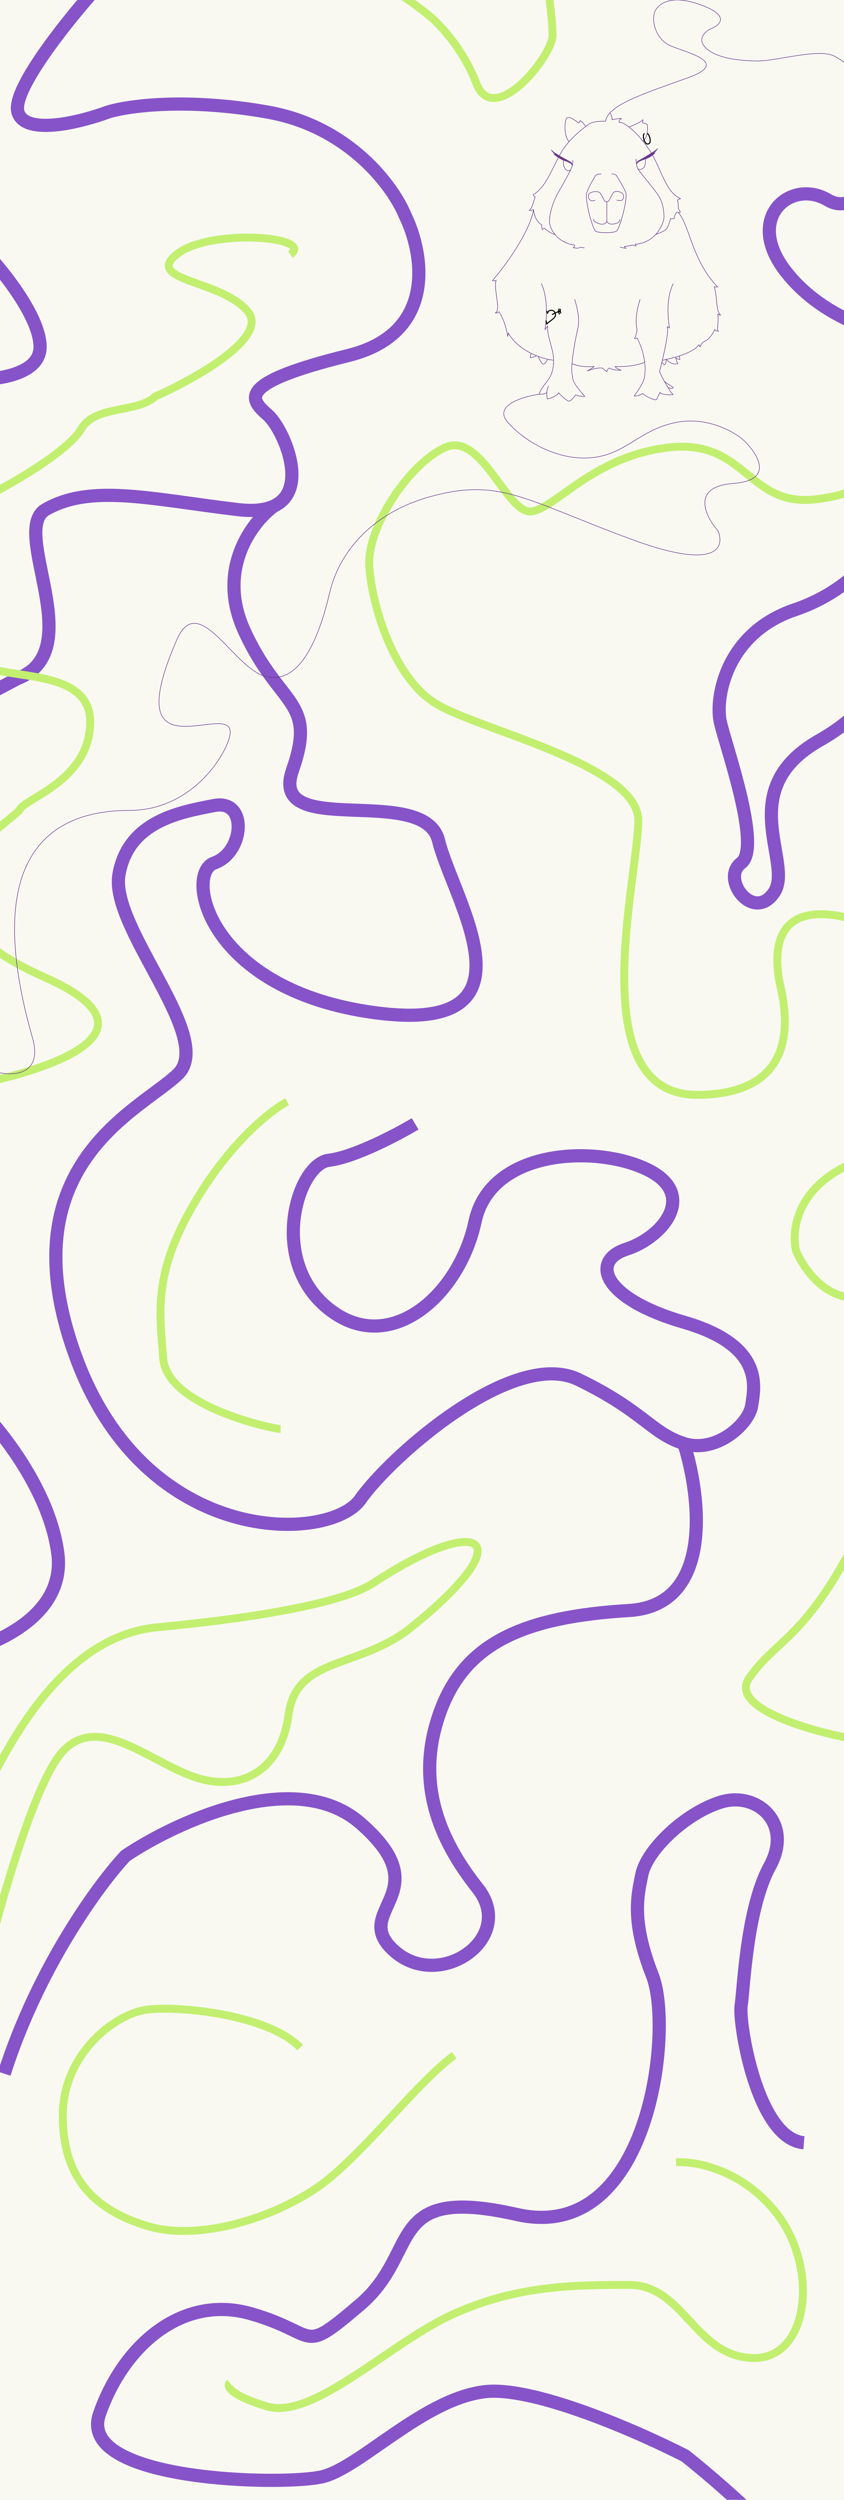 <svg width="1600" height="4739" viewBox="0 0 1600 4739" fill="none" xmlns="http://www.w3.org/2000/svg">
<g clip-path="url(#clip0_55_3)">
<rect width="1600" height="4739" fill="#F9F9F2"/>
<g filter="url(#filter0_f_55_3)">
<path d="M170 -8C147 17.5 20.8 166.9 34 212.5C47.2 258.1 153.167 231.5 204.5 212.5C240.667 201 351.9 184.9 507.5 212.5C663.1 240.1 746 354.667 768 408.5C802.833 479.5 830 632 660 674C447.5 726.5 473 756.5 507.5 786.5C535.588 810.924 588.531 927.48 519.013 959.44M-59 719C-14 721.5 76 712.7 76 657.5C76 602.3 8 516.5 -26 480.5M1679.5 279C1665.67 326 1624.2 411.8 1569 379C1500 338 1410 412 1489.5 514.5C1553.1 596.5 1654.67 629 1697.5 635M-59 1335L34 1286C170 1232.5 18.1 1005.6 86.5 966C172 916.5 287 946.5 450.5 966C480.889 969.624 503.142 966.737 519.013 959.44M1682 1000.5C1682 1012.5 1637.5 1111.5 1506.5 1156C1375.5 1200.5 1355.5 1323.5 1365.5 1368.5C1375.5 1413.5 1444.5 1606.5 1405 1636C1365.5 1665.5 1427.5 1749 1467 1692.5C1506.5 1636 1388 1497.5 1553.5 1403.5C1685.9 1328.3 1694.33 1233.5 1682 1195.5M519.013 959.44C478.175 989.46 409.8 1078.7 463 1195.5C529.5 1341.5 601.5 1326 554.5 1460C507.5 1594 804.5 1483 831.5 1594C858.5 1705 1031.5 1962 712.5 1920C393.5 1878 349 1656 406 1636C463 1616 470.5 1514.5 406 1527C341.5 1539.5 243 1556.5 225.5 1658C208 1759.5 409 1967.5 337 2036.5C265 2105.5 10.5 2209.5 144 2573C277.5 2936.5 626 2924 683 2842.5C740 2761 972.5 2555.5 1096 2615C1219.5 2674.5 1235 2717 1296.5 2736.5M1296.5 2736.5C1358 2756 1420 2699 1425 2664.5C1430 2630 1450 2551 1296.5 2506.5C1143 2462 1118 2390.5 1187.5 2368C1257 2345.5 1323.5 2264 1227 2217C1130.5 2170 930 2177.5 900.5 2316C871 2454.5 739.5 2573 623.5 2481.5C507.5 2390 564 2206.5 623.5 2199.5C671.1 2193.9 752.333 2151.17 787 2130.5M1296.5 2736.5C1328.67 2838 1352.9 3043.4 1192.5 3053C992 3065 881 3115 834 3246C787 3377 831 3485.5 905.5 3579.5C980 3673.5 834 3775.5 747.5 3698.5C661 3621.5 836.5 3589.5 683 3456C560.2 3349.2 335.167 3452.83 238 3518C188.5 3570.83 73.2 3727.4 8 3931M-69 2640C-16.833 2686.83 91.9 2813.2 109.5 2944C127.1 3074.8 -38.167 3132.17 -123 3144.5M1524 4062C1435 4054.5 1400 3834 1405 3802C1410 3770 1415 3619 1459.5 3537.5C1504 3456 1434.5 3394.5 1365.5 3416.5C1296.5 3438.5 1226.5 3508 1217 3552.5C1207.5 3597 1197.5 3644.5 1237 3745.5C1276.5 3846.5 1232.5 4255 980 4198C727.5 4141 799 4269.5 683 4368.5C567 4467.5 607 4423.5 475.5 4386C344 4348.5 233 4448 188.5 4576.5C144 4705 540 4712.5 611.5 4695C683 4677.5 802 4548.5 918 4534C1010.8 4522.4 1210.67 4610.17 1299 4655.5C1383.17 4722.17 1563.3 4882.7 1610.5 4991.5" stroke="#8753C8" stroke-width="25"/>
</g>
<g filter="url(#filter1_f_55_3)">
<path d="M697.5 -40C725.9 -36 783.667 5.667 809 26C829.333 41.333 876.6 89.2 903 158C936 244 1047.5 107 1047.5 66.5C1047.5 34.1 1037.17 -36.667 1032 -68M-36 946.5C16.5 920.5 128.1 857.3 154.5 812.5C180.9 767.7 260 783.5 294.5 751.5C369.167 718.5 508.9 640.3 470.5 591.5C422.5 530.5 273 533 334.5 482.5C396 432 598.5 448 550.5 482.5M1646 878C1656 895.667 1650.2 934.1 1547 946.5C1418 962 1415 833 1270.5 848C1126 863 1053 964.5 1007 969.5C961 974.5 913 818 844.5 848C776 878 695 1000 700 1073.5C705 1147 745 1282 824 1332.5C903 1383 1210 1449 1210 1555.5C1210 1662 1101 2078 1324 2075.5C1547 2073 1478.5 1875.5 1476 1852.5C1473.5 1829.5 1454 1715 1585.5 1735.5C1690.7 1751.9 1771 1875.5 1771 1890.5C1808.33 1973.83 1842.3 2149.4 1679.5 2185C1516.7 2220.6 1498 2323.5 1509 2370.5C1519.83 2397.67 1555.3 2453.5 1610.5 2459.5C1665.7 2465.5 1740.5 2440.33 1771 2427M532 2709C520 2709 317 2667 309.5 2575.5C302 2484 290 2410 374 2271.5C441.2 2160.7 515.667 2103.33 544.5 2088.5M-36 1257.5C3 1292 173.5 1262 171 1371C168.5 1480 47.5 1513.5 37.5 1534.5C27.5 1555.5 -247 1705.5 84.5 1852.5C349.7 1970.1 31.667 2050.17 -160.5 2075.5M-29 3391.5C-12 3382 89 3105 297 3085C505 3065 653.569 3036.47 707.5 3001C910.5 2867.5 994.5 2912 779.5 3085C681.4 3163.94 562 3139 547 3250.5C532 3362 450.5 3399 364 3367C277.5 3335 185.5 3248.5 119 3320C65.8 3377.2 -1.833 3617.5 -29 3730.5M1610.5 2941.5C1521.5 3107.5 1467 3112.5 1420 3181.5C1382.4 3236.7 1531.33 3280.17 1610.5 3295M861 3896C792 3948 710 4056.5 628.5 4126C547 4195.5 386.5 4252 280 4220C173.5 4188 119 4124 119 4010C119 3896 216 3817 280 3809.5C344 3802 509.5 3820 569 3881.5M1281.5 4099C1317.83 4096.5 1406.8 4112.3 1472 4195.5C1553.5 4299.5 1534 4475 1425 4470C1316 4465 1296.5 4331.5 1192.5 4331.5C1088.5 4331.5 982 4332 861 4386C740 4440 594 4589 505 4561.5C433.8 4539.5 429 4522.67 435.5 4517" stroke="#C2EF70" stroke-width="15"/>
</g>
<g filter="url(#filter2_d_55_3)">
<path d="M1084.75 314.339C1085.02 313.244 1084.99 310.48 1082.7 308.182C1081.04 306.521 1069.92 301.022 1060.19 295.329C1053.09 291.171 1046.74 286.91 1045.35 283.965C1046.66 287.577 1051.37 291.49 1053.56 292.995C1052.74 292.995 1050.85 292.831 1049.87 292.174C1049.1 291.666 1053.37 295.086 1058.58 298.447C1061.79 300.52 1065.36 302.571 1068.33 303.667C1076.13 306.54 1085.16 309.413 1084.75 314.339Z" fill="#68368D"/>
<path d="M1209.1 305.724C1206.8 308.023 1206.77 310.788 1207.04 311.882C1206.63 306.956 1215.66 304.082 1223.46 301.208C1228.69 299.602 1233.46 296.681 1236.97 294.028C1239.2 292.348 1240.92 290.775 1241.93 289.713C1240.94 290.37 1239.06 290.534 1238.23 290.534C1240.31 289.104 1244.67 285.497 1246.22 282.04C1245.2 283.56 1240.68 286.747 1234.9 290.43C1226.71 295.647 1215.99 301.858 1209.1 305.724Z" fill="#68368D"/>
<path d="M1060.12 295.458C1060.15 295.415 1060.17 295.372 1060.19 295.329M1011.29 397.25C1010.5 397.25 1010.39 399 1003.5 399C1010.07 392.433 1011.43 381.242 1014.57 373.444C1014.57 372.5 1013.5 373.444 1010.5 369.5C1032 356 1041.06 332.962 1058.58 298.447M1011.29 397.25C1008 425 977 481 933.5 532C935 532.5 938.5 532.5 940.5 531.5C934.91 546.927 950.868 589.51 938.5 593.5C942 593.5 945 592 946 591C950.241 597.157 958.512 613.065 962.452 637.364C963.437 634.737 963.683 631.891 963.683 630.796C967.797 640.077 981.208 657.051 1006.86 669.789M1011.29 397.25C1011.97 404.638 1016.05 420.728 1026.88 425.982C1026.88 431.728 1027.18 432.127 1028 435C1030.05 432.948 1029.5 434 1031.81 432.549C1034.68 434.601 1045.35 444.042 1052.74 444.452M1049.52 682.924C1046.41 682.341 1040.88 681.692 1037.96 680.983M1286 403C1289.11 403.001 1289 402.264 1290 401.765C1283.43 395.198 1287.34 386.989 1284.2 379.19C1286 378.5 1285.08 378.552 1290 376.5C1264 364.5 1257.52 332.81 1238.64 297.1C1238.1 296.073 1237.55 295.049 1236.97 294.028M1286 403C1285.75 402.789 1284.4 402.044 1284.2 401.765M1286 403C1285.77 402.75 1284.43 402.004 1284.2 401.765M1286 403C1306.97 425.951 1311.78 494.059 1360.5 544C1355.16 544 1355.5 543.78 1353.96 543.78C1356.16 548.306 1357.39 559.567 1358.61 572.512C1359.93 582.5 1360.07 590.176 1364.5 595.497C1366.55 597.96 1367.19 598.37 1360.87 595.497C1363.02 614.252 1357.5 626 1362.5 628C1360.87 627.349 1356.29 628.334 1355.2 624.639C1340.42 653.371 1333.57 641.492 1327 657.5C1326.02 654.873 1324.83 653.371 1324.83 653.371C1324.83 653.371 1319.95 664.405 1287.48 674.909M1284.2 401.765C1280 404.5 1279 408.5 1278 414.5C1275.13 414.5 1275.17 414.921 1271 414.5C1270.18 418.194 1266.63 432.713 1260.4 436.654C1254.16 440.594 1246.2 443.494 1243 444.452M1255.47 682.924C1258.17 682.401 1260.77 681.868 1263.27 681.326M1156.35 213.98C1160.29 219.562 1160.53 224.996 1160.26 226.912C1168.06 225.27 1179.96 223.833 1177.91 224.859C1173.31 227.158 1173.26 230.743 1173.8 232.247C1177.2 230.919 1184.09 234.314 1192.41 240.867M1192.41 240.867C1199.48 238.131 1215.25 231.509 1218.54 226.912C1219.77 228.143 1216.89 233.069 1218.54 233.069C1220.18 233.069 1225.24 234.437 1227.15 236.352C1228.25 244.18 1228.06 261.304 1218.54 267.18M1192.41 240.867C1200.42 247.176 1209.75 256.413 1218.54 267.18M1218.54 267.18C1224.42 274.384 1230.06 282.273 1234.9 290.43M1110.55 239.636C1113.61 237.299 1117.31 234.609 1118.5 234C1125.74 230.29 1136.87 229.785 1147.95 229.785C1152.87 197.77 1226.74 175.605 1305.54 146.874C1384.33 118.142 1303.15 100.29 1271.96 87.156C1240.77 74.022 1234.5 35.663 1242 20.663C1247.15 10.357 1268.68 -14.636 1334.75 11.633C1387.61 32.648 1360 50.663 1345.83 55.141C1327.5 66.163 1327.69 78.094 1334.75 87.156C1355 113.163 1412.83 115.252 1436.5 115.663C1472.19 115.663 1550.3 91.697 1580.5 105.828C1589.67 110.081 1612.3 124.243 1629.5 146.874M1110.55 239.636C1108.24 236.489 1102.81 229.867 1099.52 228.554C1099.52 231.509 1097.61 232.795 1096.65 233.069C1091.72 228.964 1080.64 221.166 1075.72 222.807C1069.56 224.859 1068.35 258.517 1079.01 268.368M1110.55 239.636C1103.19 245.25 1090.86 254.863 1079.01 268.368M1079.01 268.368C1072.24 276.089 1065.63 285.082 1060.19 295.329M1084.75 314.339C1085.02 313.244 1084.99 310.48 1082.7 308.182C1081.04 306.521 1069.92 301.022 1060.19 295.329M1084.75 314.339C1085.16 309.413 1076.13 306.54 1068.33 303.667M1084.75 314.339C1085.73 313.025 1085.98 306.677 1085.98 303.667M1084.75 314.339C1082.29 324.326 1056.43 368.108 1056.43 368.108C1056.43 368.108 1041.66 395.198 1041.66 420.646C1041.66 432.549 1056.02 460.46 1089.26 464.564C1089.5 467 1087.55 469.226 1087 469.5C1090.83 470.047 1096.73 471.624 1100.34 468.669C1103.3 469.326 1106.77 469.763 1108.14 469.9M1068.33 303.667C1067.1 311.739 1069.43 326.899 1082.23 322.958M1068.33 303.667C1065.36 302.571 1061.79 300.52 1058.58 298.447M1207.04 311.882C1206.77 310.788 1206.8 308.023 1209.1 305.724C1215.99 301.858 1226.71 295.647 1234.9 290.43M1207.04 311.882C1206.63 306.956 1215.66 304.082 1223.46 301.208M1207.04 311.882C1206.06 310.569 1205.81 304.219 1205.81 301.208M1207.04 311.882C1206.67 312.023 1206.65 313.943 1209.56 320.504M1223.46 301.208C1224.69 309.282 1222.37 324.445 1209.56 320.504M1223.46 301.208C1228.69 299.602 1233.46 296.681 1236.97 294.028M1209.56 320.504C1216.11 331.048 1245.21 363.443 1250.14 374.265C1250.14 374.265 1258.75 386.573 1258.75 412.026C1258.46 419.524 1253.35 433.169 1243 444.452M1175.44 468.298C1181.19 470.35 1186.5 470.5 1186.5 470.5C1186.5 470.5 1184.61 469.105 1183.65 467.477C1185.02 467.34 1196.29 465.221 1199.25 464.564C1202.53 466.206 1204.04 465.961 1206.5 466C1205.95 465.726 1206.5 467 1204.17 462.922C1221.21 462.176 1234.06 454.194 1243 444.452M1058.58 298.447C1053.37 295.085 1049.1 291.666 1049.87 292.174C1050.85 292.831 1052.74 292.995 1053.56 292.995C1051.37 291.49 1046.66 287.577 1045.35 283.965C1046.74 286.91 1053.09 291.171 1060.19 295.329M1234.9 290.43C1240.68 286.747 1245.2 283.56 1246.22 282.04M1236.97 294.028C1239.2 292.348 1240.92 290.775 1241.93 289.713C1240.94 290.37 1239.06 290.534 1238.23 290.534C1240.31 289.104 1244.67 285.497 1246.22 282.04M1280.92 676.912C1275.67 678.422 1269.81 679.905 1263.27 681.326M1280.92 676.912C1281 677.467 1281.11 678.116 1281.25 678.819M1280.92 676.912C1283.22 676.248 1285.41 675.58 1287.48 674.909M1263.27 681.326C1273.12 693.272 1287.48 689.901 1285.02 688.67C1283.36 687.841 1281.97 682.562 1281.25 678.819M1263.27 681.326C1262.99 684.458 1262.04 690.887 1260.4 691.543C1258.75 692.2 1256.37 688.807 1254.73 686.618M1037.96 680.983C1036.87 683.819 1033.86 689.655 1030.58 690.312C1027.29 690.969 1022.37 680.776 1020.32 675.598M1037.96 680.983C1031.64 679.445 1025.77 677.625 1020.32 675.598M1020.32 675.598C1019.2 675.184 1018.11 674.762 1017.03 674.331M1017.03 674.331C1013.75 675.827 1004.72 679.578 1005.13 677.588C1005.54 675.598 1005.72 675.125 1006.86 669.789M1017.03 674.331C1013.45 672.899 1010.06 671.377 1006.86 669.789M1159.44 329.936C1161.76 329.662 1166.91 329.936 1168.88 333.22C1171.34 337.324 1184.45 357.847 1186.5 366.056C1189.79 379.202 1175.03 432.549 1168.88 437.885C1163.76 442.318 1133.17 442.077 1128.66 437.885C1122.91 432.549 1108.71 379.601 1112.24 366.056C1114.71 356.615 1124.56 340.471 1128.66 333.22C1130.52 329.936 1134.24 329.936 1140.15 329.936M1128.66 379.601C1126.2 380.422 1120.78 381.571 1118.81 379.601C1116.35 377.138 1113.89 372.623 1116.35 368.108C1118.81 363.593 1133.58 360.72 1137.69 366.056C1141.79 371.392 1144.67 379.601 1146.31 381.242C1147.62 382.556 1149.18 382.474 1150.41 382.474M1150.41 382.474C1151.64 382.474 1152.73 382.244 1154.02 380.925C1155.63 379.276 1158.46 371.031 1162.49 365.672C1166.53 360.313 1178.63 363.573 1181.05 368.108C1183.47 372.643 1181.92 376.717 1179.5 379.19C1177.56 381.169 1171.3 380.015 1168.88 379.19M1150.41 382.474V419.004M1150.41 419.004C1149.59 422.972 1144.26 429.019 1129.48 421.467C1126.2 419.004 1125.38 418.183 1125.38 415.31M1150.41 419.004C1151.25 423.008 1157.39 428.034 1171.34 422.288C1174.68 419.802 1175.03 418.62 1175.03 415.72M1026.06 537.624C1031.5 547.201 1040.5 578.012 1033.04 624.639C1034.35 623.654 1036.87 620.125 1037.96 618.483C1037.96 645.983 1052.33 664.043 1049.04 693.185C1045.76 722.327 1028.52 726.842 1021.96 747.365M1021.96 747.365C1028.94 747.365 1034.27 746.544 1036.73 744.081M1021.96 747.365C990.632 751.88 934.874 768.79 962.452 800.313C996.925 839.717 1061.77 875.015 1125.38 867.217C1188.99 859.418 1214.43 813.037 1284.2 800.313C1340.01 790.134 1389.53 817.415 1407.32 832.328C1435.22 857.913 1470.84 910.561 1390.08 916.471C1309.31 922.382 1336.96 978.586 1360.87 1005.95C1374.44 1036.46 1361.11 1082.62 1199.25 1023.19C996.925 948.897 949.32 904.568 815.532 941.509C708.502 971.061 643.579 1043.32 624.701 1124.57C606.749 1201.84 569.286 1305.56 498.301 1280.56C440.025 1260.03 375.259 1121.12 335.376 1212.42C208.975 1501.79 480.209 1295.4 430.176 1411.49C409.656 1459.1 347 1536.27 245.5 1536.27C129 1536.27 -46.9 1586.76 61.5 1967.16C84.867 2049.16 5.167 2041.66 -27 2024.66M1036.73 744.081C1036.73 738.827 1038.92 733.409 1040.02 731.357M1036.73 744.081C1036.46 746.818 1036.32 753.111 1037.96 756.395C1044.53 755.163 1059.3 748.596 1058.89 744.081C1060.54 747.365 1074.9 760.91 1079 760.499C1082.29 760.171 1088.58 752.427 1091.31 748.596C1094.32 749.827 1101.98 752.126 1108.55 751.469C1105.68 747.365 1083.11 724.79 1085.57 713.297C1083.56 709.162 1083.47 700.015 1084.37 689.081M1089.26 567.176C1099.52 599.191 1097.06 616.841 1095.01 624.639C1093.58 630.057 1086.41 664.198 1084.37 689.081M1276.42 537.624C1271.01 547.218 1261.58 574.789 1269 621.5C1267.69 620.513 1265.66 620.273 1264.58 618.628C1270.4 627.393 1251.37 700.163 1250.55 703.446C1250.08 705.327 1254.72 714.347 1259.17 722.327M1213.52 567.229C1203.31 599.302 1205.76 616.984 1207.8 624.796C1205.23 638.462 1203.87 640.953 1202.5 641.5C1204.24 641.5 1206.11 642.946 1207.8 640.647C1208.69 642.625 1217.72 658.996 1221.39 681.326M1266.55 735.051C1268.19 737.678 1271.48 744.081 1275.99 747.775C1270.25 749.827 1250.96 747.783 1251.37 743.26C1249.73 746.55 1246.44 753.522 1244.8 757.216C1243.16 760.91 1221.26 749.971 1218.54 746.133C1215.54 747.367 1208.66 751.306 1202.12 750.648C1204.98 746.536 1219.82 727.663 1221.82 714.529C1223.3 704.775 1223.17 695.323 1222.14 686.618M1266.55 735.051C1269.42 735.735 1275.42 736.693 1276.4 735.051C1275.17 732.588 1260.81 725.311 1259.17 722.327M1266.55 735.051C1265.67 733.649 1262.48 728.277 1259.17 722.327M1221.39 681.326C1221.67 683.055 1221.92 684.821 1222.14 686.618M1221.39 681.326L1222.14 686.618M1222.14 686.618C1216.15 689.765 1196.54 695.812 1166.01 694.827C1168.63 698.767 1175.03 701.12 1177.91 701.805C1172.44 702.078 1160.34 701.64 1155.75 697.7C1152.13 698.685 1150.68 702.762 1150.41 704.678L1141.79 697.7C1138.24 697.153 1127.51 697.536 1113.07 703.446C1119.63 700.163 1124.56 696.332 1126.2 694.827C1117.33 695.611 1096.54 695.559 1084.37 689.081M1281.25 678.819C1283.33 679.943 1287.81 682.017 1289.12 681.326C1288.79 679.321 1287.89 676.212 1287.48 674.909M1246.22 282.04C1246.37 281.827 1246.44 281.647 1246.44 281.503C1246.38 281.681 1246.3 281.861 1246.22 282.04Z" stroke="#68368D"/>
</g>
<g filter="url(#filter3_d_55_3)">
<path d="M1221.76 253.069C1216.31 256.459 1222.56 276.48 1229.7 272.562C1235.63 270.711 1231.51 254.533 1226.89 253.155M1035 607.5L1036.5 614C1039 611.5 1044.76 607.807 1049.5 603.5C1055 598.5 1053 593.4 1051 590.9C1048.68 588 1046 588 1043 588.5C1039.63 589.062 1038.33 592 1038 594.5C1037.67 593.167 1036.8 590.3 1036 589.5M1046.5 596.5C1049.01 594.949 1053.97 592.287 1058.5 590.9M1063.5 590C1062.73 590 1061.88 590.096 1061 590.266M1061 590.266C1061.33 589.177 1062.2 586.8 1063 586M1061 590.266C1060.2 590.421 1059.36 590.638 1058.5 590.9M1061 590.266L1063.5 594M1058.5 590.9C1058.33 590.1 1058.5 587.8 1060.5 585M1058.5 590.9C1059 592.267 1059 593 1061 596" stroke="black" stroke-width="2"/>
</g>
</g>
<defs>
<filter id="filter0_f_55_3" x="-254.798" y="-146.372" width="2084.03" height="5272.85" filterUnits="userSpaceOnUse" color-interpolation-filters="sRGB">
<feFlood flood-opacity="0" result="BackgroundImageFix"/>
<feBlend mode="normal" in="SourceGraphic" in2="BackgroundImageFix" result="shape"/>
<feGaussianBlur stdDeviation="65" result="effect1_foregroundBlur_55_3"/>
</filter>
<filter id="filter1_f_55_3" x="-261.48" y="-169.22" width="2170.91" height="4841.58" filterUnits="userSpaceOnUse" color-interpolation-filters="sRGB">
<feFlood flood-opacity="0" result="BackgroundImageFix"/>
<feBlend mode="normal" in="SourceGraphic" in2="BackgroundImageFix" result="shape"/>
<feGaussianBlur stdDeviation="50" result="effect1_foregroundBlur_55_3"/>
</filter>
<filter id="filter2_d_55_3" x="-35.234" y="-8.5" width="1673.13" height="2052.6" filterUnits="userSpaceOnUse" color-interpolation-filters="sRGB">
<feFlood flood-opacity="0" result="BackgroundImageFix"/>
<feColorMatrix in="SourceAlpha" type="matrix" values="0 0 0 0 0 0 0 0 0 0 0 0 0 0 0 0 0 0 127 0" result="hardAlpha"/>
<feOffset/>
<feGaussianBlur stdDeviation="4"/>
<feComposite in2="hardAlpha" operator="out"/>
<feColorMatrix type="matrix" values="0 0 0 0 0.592 0 0 0 0 0.278 0 0 0 0 1 0 0 0 0.75 0"/>
<feBlend mode="normal" in2="BackgroundImageFix" result="effect1_dropShadow_55_3"/>
<feBlend mode="normal" in="SourceGraphic" in2="effect1_dropShadow_55_3" result="shape"/>
</filter>
<filter id="filter3_d_55_3" x="1030.03" y="248.197" width="207.615" height="371.786" filterUnits="userSpaceOnUse" color-interpolation-filters="sRGB">
<feFlood flood-opacity="0" result="BackgroundImageFix"/>
<feColorMatrix in="SourceAlpha" type="matrix" values="0 0 0 0 0 0 0 0 0 0 0 0 0 0 0 0 0 0 127 0" result="hardAlpha"/>
<feOffset/>
<feGaussianBlur stdDeviation="2"/>
<feComposite in2="hardAlpha" operator="out"/>
<feColorMatrix type="matrix" values="0 0 0 0 0.792 0 0 0 0 0.91 0 0 0 0 0.58 0 0 0 1 0"/>
<feBlend mode="normal" in2="BackgroundImageFix" result="effect1_dropShadow_55_3"/>
<feBlend mode="normal" in="SourceGraphic" in2="effect1_dropShadow_55_3" result="shape"/>
</filter>
<clipPath id="clip0_55_3">
<rect width="1600" height="4739" fill="white"/>
</clipPath>
</defs>
</svg>
